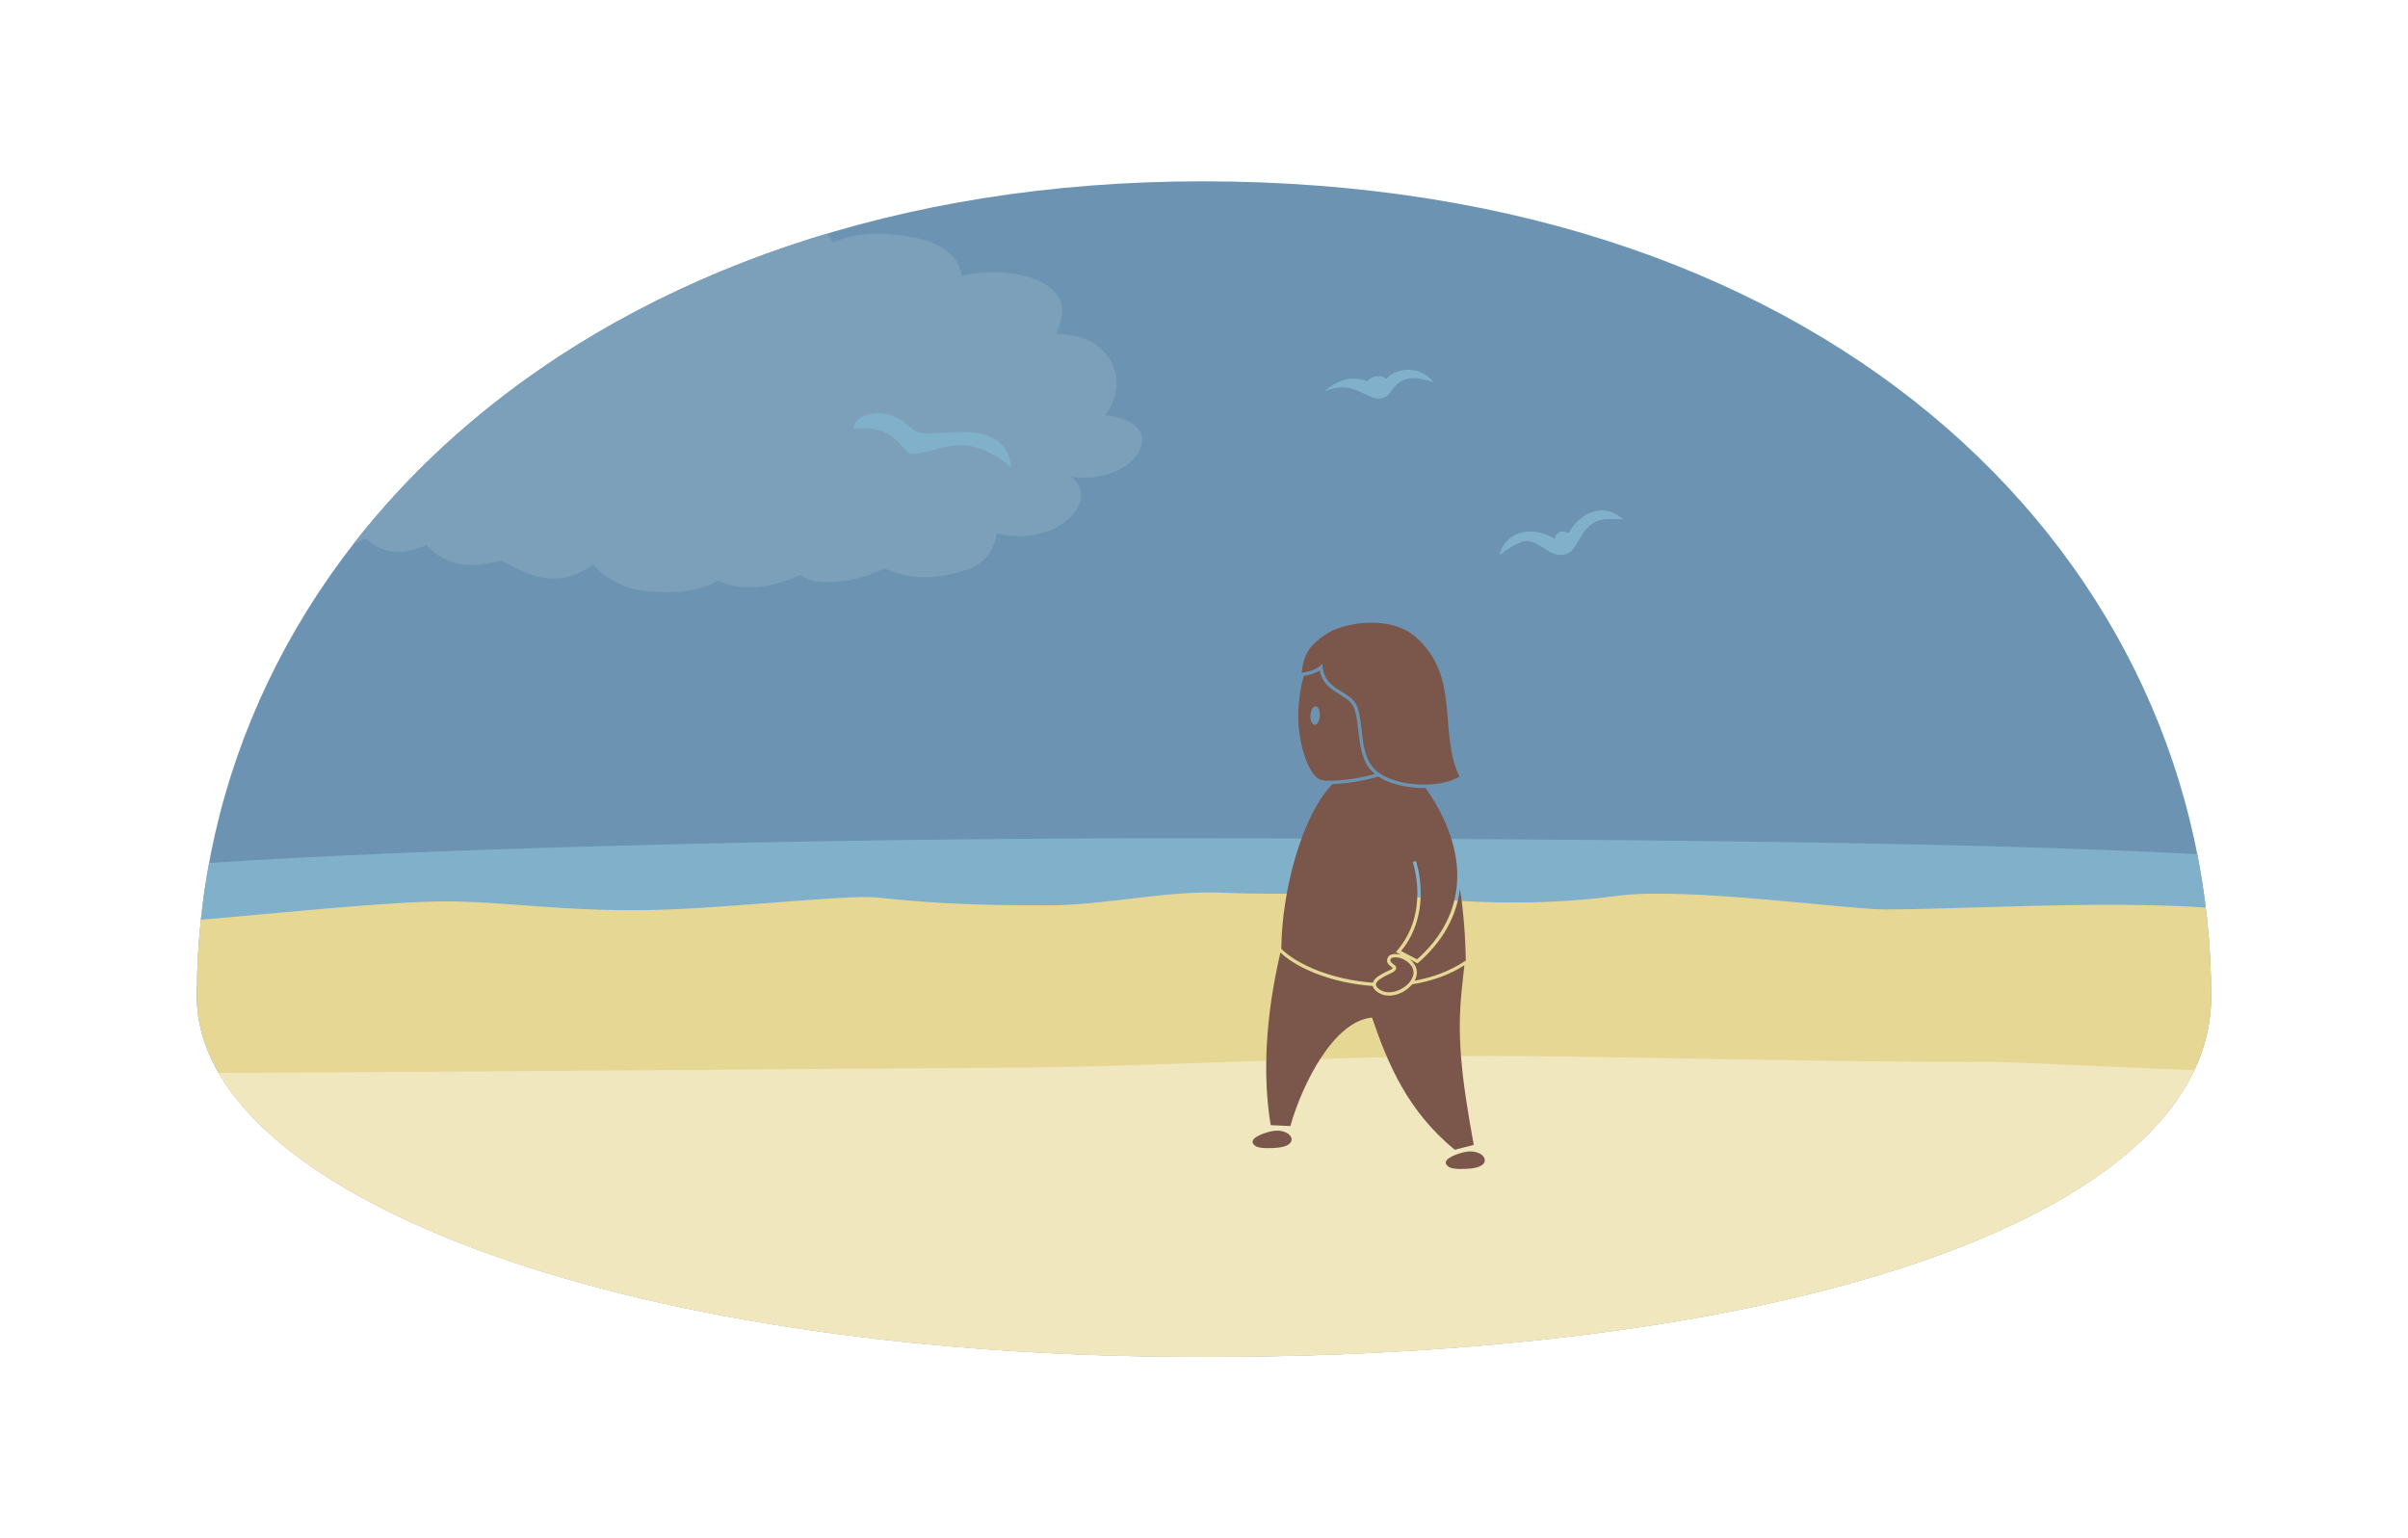 <?xml version="1.0" encoding="utf-8"?>
<!-- Generator: Adobe Illustrator 15.0.2, SVG Export Plug-In . SVG Version: 6.00 Build 0)  -->
<!DOCTYPE svg PUBLIC "-//W3C//DTD SVG 1.1//EN" "http://www.w3.org/Graphics/SVG/1.1/DTD/svg11.dtd">
<svg version="1.1" id="Layer_1" xmlns="http://www.w3.org/2000/svg" xmlns:xlink="http://www.w3.org/1999/xlink" x="0px" y="0px"
	 width="720px" height="460px" viewBox="0 0 720 460" enable-background="new 0 0 720 460" xml:space="preserve">
<g>
	<g>
		<path fill="#6C94B2" d="M359.5,54.22c-182.207,0-300.641,110.519-300.641,243.881c0,57.326,121.535,107.678,300.641,107.678
			c181.066,0,301.641-43.75,301.641-107.678C661.141,169.811,551.076,54.22,359.5,54.22z"/>
		<path fill="#7CA0BA" d="M105.698,162.648c1.2-0.454,2.379-0.983,3.516-1.588c6.018,4.958,11.351,4.958,18.297,1.921
			c4.198,4.603,10.792,7.937,22.428,4.603c14.89,8.946,21.332,5,27.568,1.242c2.684,3.758,9,7.04,14.319,7.758
			c8.524,1.151,17.841,0.333,22.883-3c8.533,4.333,18.617,1,24.823-1.667c4.266,4,17.84,2,24.822-2
			c7.37,3.333,14.843,3.581,24.047,0.667c7.369-2.333,8.921-7.436,9.696-11.103c5.43,1.667,14.167,1.021,19.78-3
			c4.654-3.333,8.145-9.333,2.348-13.938c18.979,2.938,31.408-15.934,10.18-18.432c7.635-9.276,2.42-24.528-14.773-24.227
			c9.229-17.635-17.146-20.635-28.093-17.273c-0.688-5.694-5.366-10.061-15.607-11.846c-7.793-1.358-16.109-1.516-22.832,1.874
			c-0.47-1.062-1.115-1.957-1.872-2.737C186.592,88.042,138.228,120.846,105.698,162.648z"/>
		<path fill="#E7D795" d="M611.314,266.471c-41.672,0.23-88.492-3.416-130.086-3.416c-52.051,0-117.861-2.137-169.867-2.137
			c-46.497,0-204.214,4.879-250.52,7.652c-1.305,9.693-1.983,19.547-1.983,29.531c0,57.326,121.535,107.678,300.641,107.678
			c181.066,0,301.641-43.75,301.641-107.678c0-10.23-0.707-20.381-2.092-30.398C647.889,266.965,632.373,266.354,611.314,266.471z"
			/>
		<path fill="#81B1CA" d="M656.99,255.438c-65.654-3.545-177.986-4.736-310.414-4.736c-103.653,0-221.128,3.117-284.054,7.381
			c-1.033,5.594-1.854,11.246-2.451,16.955c22.209-1.852,56.346-5.473,73.092-5.473c17.512,0,35.681,3.066,61.094,2.592
			c22.83-0.426,59.061-4.713,68.094-3.746c18.823,2.014,32.814,2.342,50.926,2.342c17.035,0,35.305-4.49,52.164-3.789
			c20.494,0.852,40.828-0.488,61.057,1.602c19.371,2.004,39.191,1.742,57.361-0.693c19.971-2.678,68.496,4.094,79.639,4.094
			c23.006,0,64.705-2.707,96.02-0.551C658.867,266.049,658.029,260.721,656.99,255.438z"/>
	</g>
</g>
<path fill="#F1E7BF" d="M65.366,320.83c27.377,47.273,139.208,84.949,294.134,84.949c159.484,0,272.02-33.945,296.586-85.723
	c-23.248-0.943-55.5-2.49-59.393-2.479c-49.227,0.146-118.48-1.805-151.332-1.805c-52.051,0-103.832,3.609-155.838,3.609
	C270.461,319.383,119.475,320.74,65.366,320.83z"/>
<path fill="#81B1CA" d="M448.26,166.018c2.082-7.241,9.658-9.045,16.682-4.861c0.324-2.195,2.234-2.729,4.078-1.739
	c3.221-5.898,10.258-9.529,16.301-4.126c-5.119-0.081-8.055-0.738-11.393,3.353c-2.506,3.07-3.232,7.89-7.969,7.269
	c-3.309-0.435-5.662-3.891-9.453-4.125C454.035,161.635,448.26,166.018,448.26,166.018z"/>
<path fill="#81B1CA" d="M267.573,124.647c5.602,2.618,4.291,5.21,10.923,4.953c9.168-0.355,22.279-2.782,23.845,10.135
	c-2.254-2.175-6.504-4.631-10.323-5.878c-4.978-1.626-9.414-0.196-14.206,1.026c-8.189,2.088-5.432,0.206-10.75-4.099
	c-3.413-2.762-7.781-2.98-11.956-2.605C256.282,123.17,263.4,122.696,267.573,124.647z"/>
<path fill="#81B1CA" d="M408.74,114.062c1.508-1.628,4.139-2.227,5.721-0.677c3.408-4.084,10.773-3.618,14.141,0.865
	c-3.143-0.838-5.789-1.872-9.059-0.552c-3.576,1.444-3.506,5.533-7.373,5.489c-4.088-0.047-8.246-5.997-16.254-1.971
	C395.916,117.216,401.762,111.017,408.74,114.062z"/>
<g>
	<g>
		<g>
			<g>
				<path fill="#7A574A" d="M437.156,295.107c0.256-2.311,0.504-4.441,0.693-6.426c-4.52,2.855-9.811,4.762-15.6,5.678
					c-1.602,1.975-4.336,3.387-6.918,3.387c-1.055,0-2.014-0.236-2.844-0.697c-0.084-0.045-0.164-0.092-0.234-0.135
					c-0.41-0.244-1.553-0.93-1.795-2.061c-11.012-0.752-21.875-4.631-27.613-9.992c-4.586,19.758-5.303,37.055-2.904,51.605
					l5.867,0.291c3.656-12.797,13.035-31.453,24.438-32.457c4.764,14.01,10.699,28.025,24.725,39.531l5.682-1.443
					C436.734,320.988,435.605,309.055,437.156,295.107z"/>
			</g>
		</g>
		<g>
			<g>
				<path fill="#7A574A" d="M424.113,287.873l-0.258,0.225l-2.436-1.27c0.154,0.119,0.301,0.234,0.43,0.348
					c1.693,1.486,2.219,3.391,1.477,5.361c-0.092,0.244-0.209,0.482-0.336,0.719c5.385-0.947,10.629-2.854,15.281-6.008
					c-0.09-6.877-0.648-14.316-1.74-21.498C435.551,273.963,431.414,281.496,424.113,287.873z"/>
				<path fill="#7A574A" d="M412.766,296.055c-3.027-1.805-0.332-3.236,1.758-4.369c0.98-0.531,2.92-1.021,2.951-2.24
					c0.025-1.018-2.051-1.373-1.713-2.457c0.258-0.828,1.383-0.746,2.385-0.619c1.08,0.148,2.328,0.928,3.043,1.559
					c4.871,4.275-3.631,10.793-8.221,8.244C412.898,296.133,412.83,296.094,412.766,296.055z"/>
			</g>
		</g>
	</g>
	<path fill="#7A574A" d="M382.049,343.213c-1.633,0.152-5.395,0.404-6.688-0.516c-2.793-1.969,2.018-3.727,4.438-4.32
		C386.016,336.85,389.332,342.527,382.049,343.213z"/>
	<path fill="#7A574A" d="M439.812,349.436c-1.629,0.152-5.391,0.398-6.684-0.516c-2.793-1.973,2.016-3.729,4.439-4.324
		C443.783,343.068,447.1,348.746,439.812,349.436z"/>
	<g>
		<path fill="#7A574A" d="M405.924,211.648c-1.859-5.566-10.316-4.688-10.521-13.16c-2.055,2.232-4.65,2.43-6.209,2.697
			c0.641-5.627,2.176-7.938,7.062-11.409c4.729-3.361,19.264-6.389,27.359,0.984c13.125,11.958,6.426,28.186,12.756,41.475
			c-6.248,3.975-21.619,3.123-26.242-3.23C406.66,224.242,407.684,216.92,405.924,211.648z"/>
		<g>
			<path fill="#7A574A" d="M409.32,229.596c-2.283-3.137-2.736-7.168-3.176-11.064c-0.268-2.381-0.521-4.627-1.168-6.564
				c-0.668-2.002-2.365-3.043-4.328-4.25c-2.49-1.531-5.271-3.24-6.041-7.238c-1.703,1.135-3.486,1.414-4.768,1.615
				c-0.004,0-0.006,0.002-0.01,0.002c-0.834,2.906-1.434,6.461-1.611,10.324c-0.416,9.09,2.764,18.697,6.174,20.578
				c1.957,1.08,10.557,0.252,16.725-1.537C410.436,230.902,409.824,230.287,409.32,229.596z M393.102,216.771
				c-0.771-0.018-1.352-1.266-1.287-2.787c0.068-1.529,0.752-2.754,1.529-2.74c0.777,0.016,1.355,1.262,1.289,2.787
				C394.566,215.559,393.881,216.783,393.102,216.771z"/>
		</g>
		<g>
			<path fill="#7A574A" d="M425.748,235.646c-4.49,0-9.902-0.957-13.633-3.445c-4.248,1.328-9.801,2.186-13.691,2.27
				c-8.895,9.068-15.129,31.283-15.318,49.273c4.979,4.947,15.691,9.312,27.391,10.115c0.379-1.328,2.023-2.227,3.502-3.025
				l0.049-0.027c0.26-0.141,0.551-0.268,0.859-0.402c0.436-0.189,1.412-0.615,1.553-0.92c-0.1-0.105-0.32-0.268-0.461-0.371
				c-0.553-0.408-1.582-1.166-1.191-2.422c0.199-0.641,0.766-1.402,2.328-1.402c0.391,0,0.795,0.045,1.148,0.09
				c0.203,0.027,0.41,0.078,0.615,0.137l-1.535-0.801l0.408-0.479c9.846-11.518,4.686-26.297,4.633-26.445l0.939-0.34
				c0.055,0.152,5.275,15.061-4.41,26.953l4.777,2.49c15.111-13.4,15.998-32.006,2.527-51.262
				C426.074,235.637,425.914,235.646,425.748,235.646z"/>
		</g>
	</g>
</g>
</svg>
